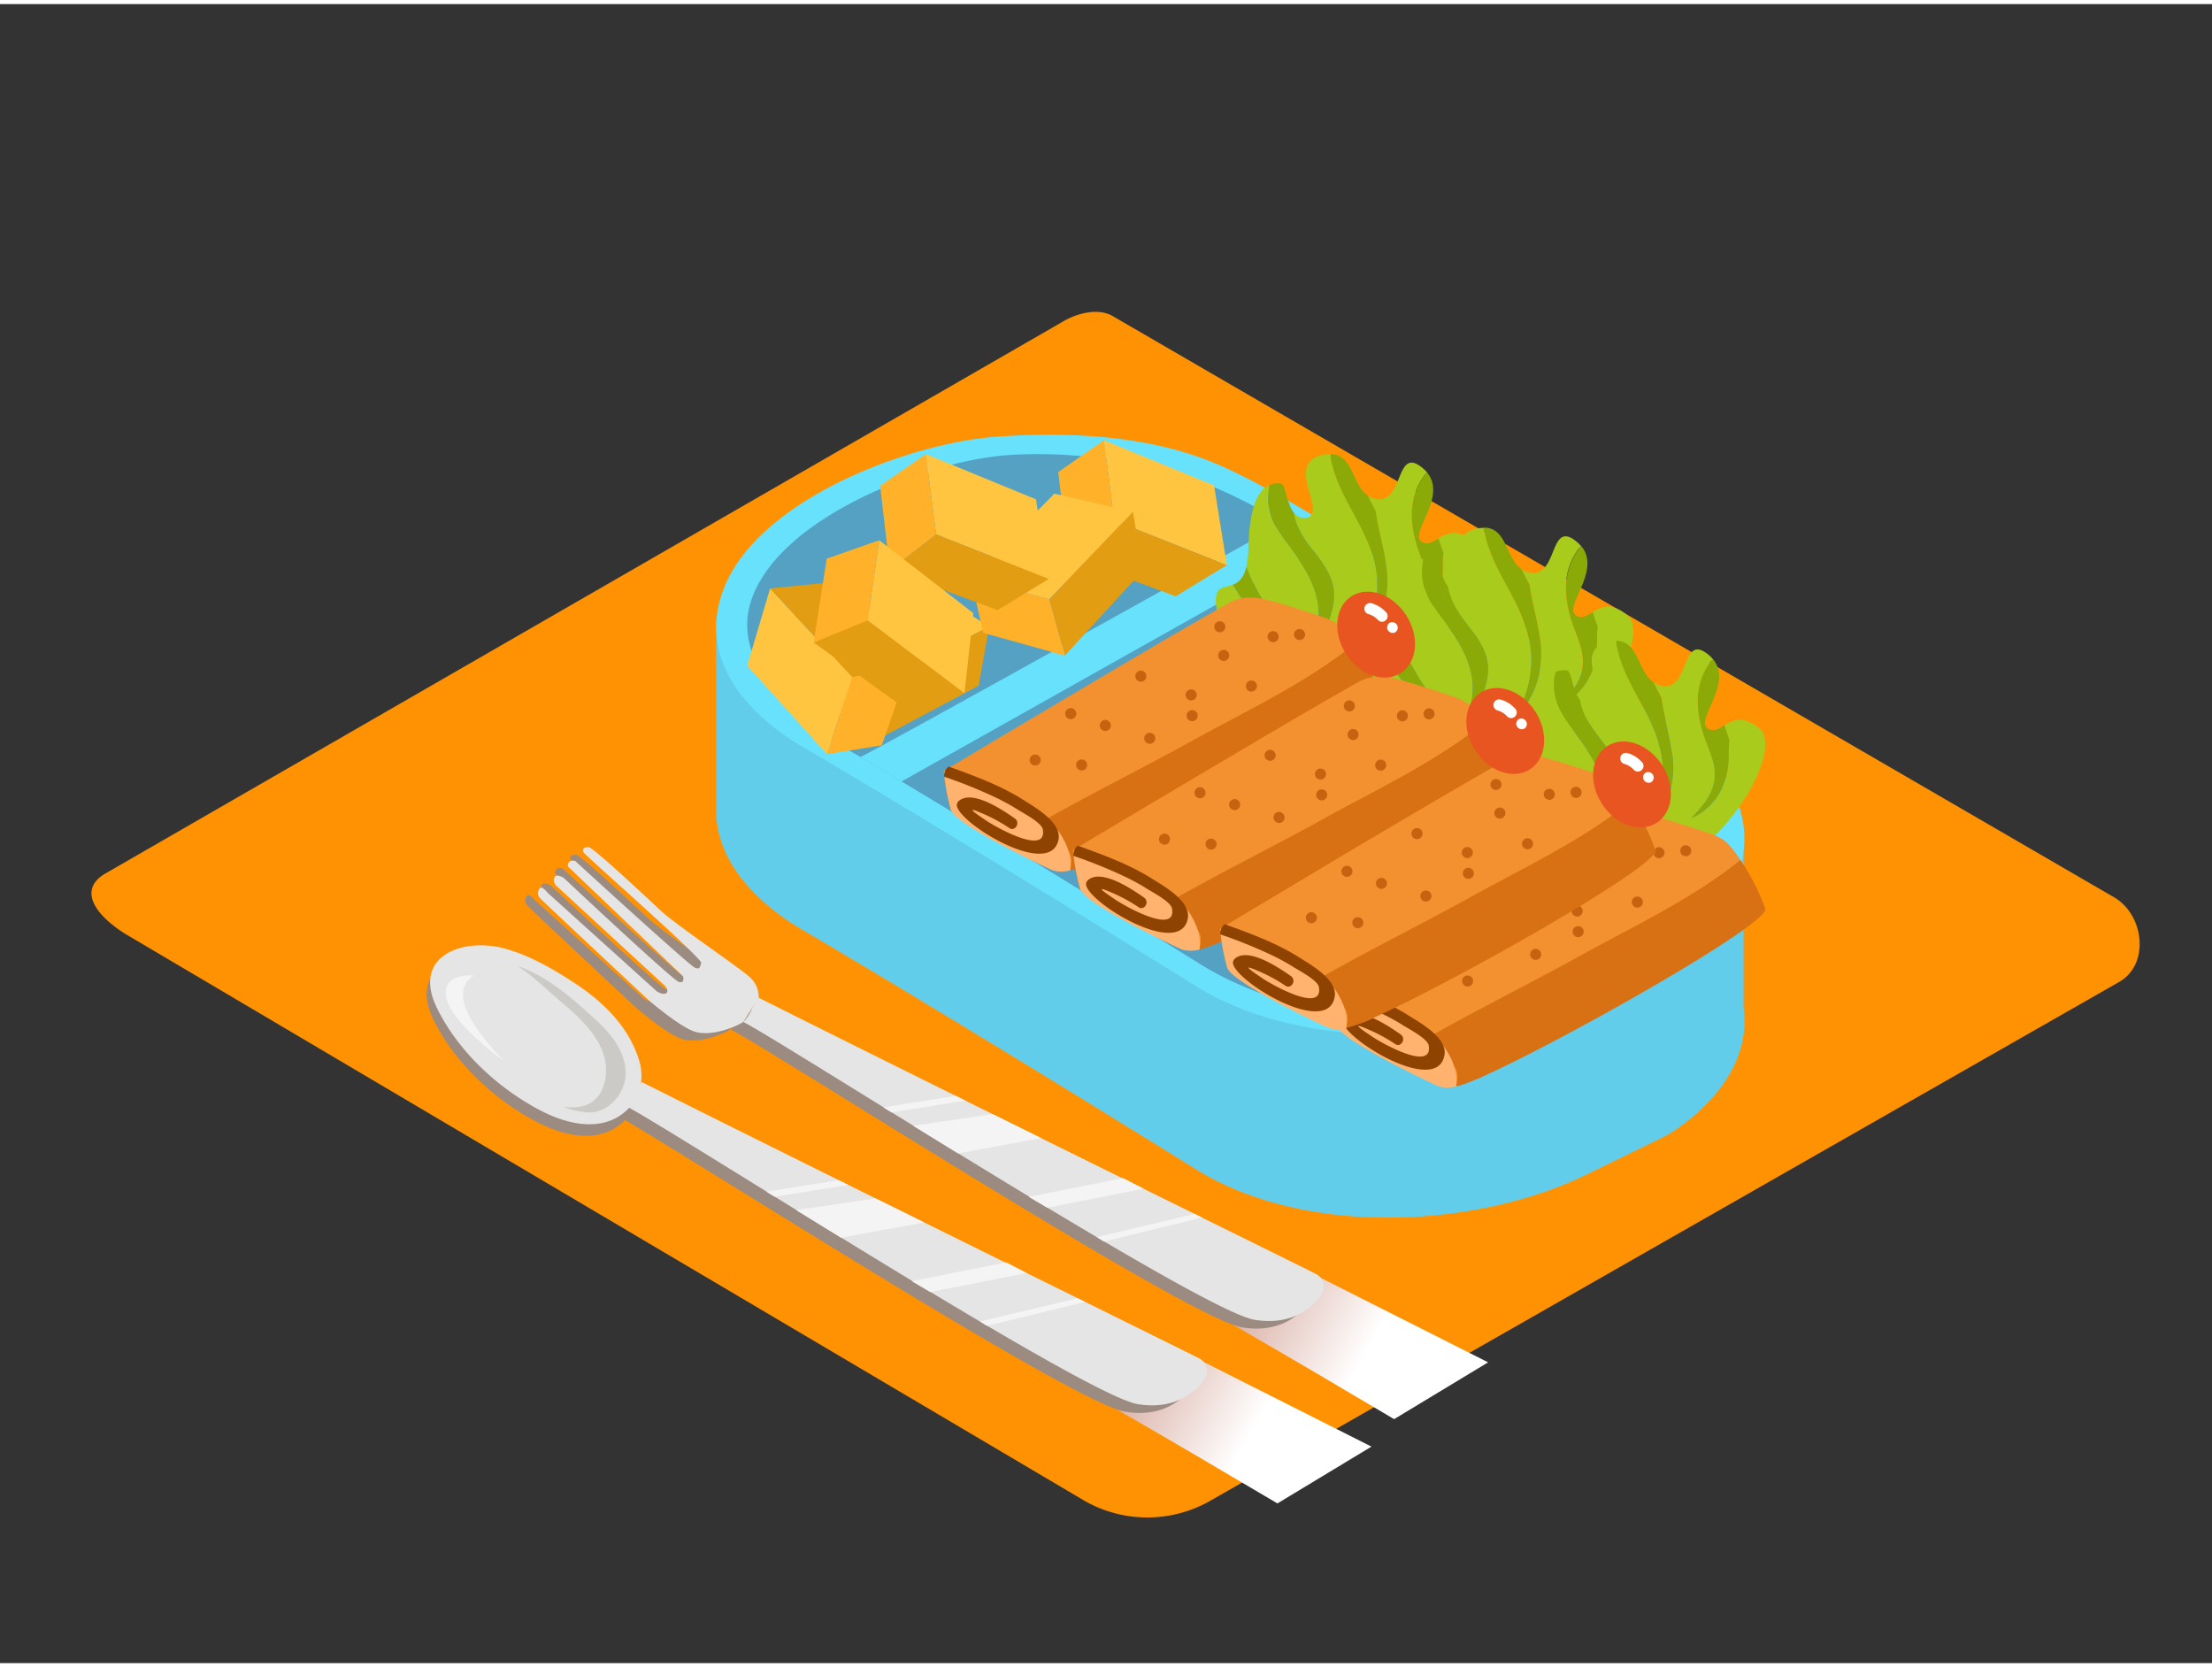 <svg xmlns="http://www.w3.org/2000/svg" xmlns:xlink="http://www.w3.org/1999/xlink" viewBox="0 0 400 300" width="406" height="306" class="illustration"><rect x="0" y="0" width="400" height="300" fill="#333333" stroke="none"/><defs><linearGradient id="linear-gradient" x1="315.86" y1="229.58" x2="291.07" y2="243.33" gradientTransform="matrix(-1, 0, 0, 1, 538.37, 0)" gradientUnits="userSpaceOnUse"><stop offset="0" stop-color="#d4a397"></stop><stop offset="1" stop-color="#fff"></stop></linearGradient><linearGradient id="linear-gradient-2" x1="337" y1="244.83" x2="312.22" y2="258.58" xlink:href="#linear-gradient"></linearGradient></defs><title>PP</title><g style="isolation: isolate;"><g id="Layer_2" data-name="Layer 2"><path d="M196.24,270.72,23.74,168.77c-5.49-3.08-10.2-8.15-4.85-11.46L192,57.53c2.6-1.61,6.54-2.66,9.18-1.13L382.27,161.5c5.49,3.19,6.48,12.1,1,15.29L219,270.56A22.94,22.94,0,0,1,196.24,270.72Z" fill="#ff9203"></path><path d="M192.1,221.67l21-4.32,56,28.26-17,10.27C235.25,245.88,209.53,230.74,192.1,221.67Z" fill="url(#linear-gradient)" style="mix-blend-mode: multiply;"></path><path d="M134.92,181.05c30.46,15.32,92.53,45.81,100.69,49.91a2.64,2.64,0,0,1,1,3.92c-1.81,2.43-5.45,5.47-12,4.41-9.69-1.56-84.58-49.81-92.46-53.85C133.76,183.72,133.46,183,134.92,181.05Z" fill="#9b8b81"></path><path d="M134.92,181.05a4.82,4.82,0,0,0-1.55-3.66c-1.73-1.65-13.44-9.54-16.13-12.05s-12.31-11.53-13.09-11.53-1.3.35-.87,1,21.5,19.16,21.24,19.94-.17,1.21-1.13.87-21.68-19.34-21.68-19.34-1.39-.43-1.3,1l20.81,19.86s.43,1.39-.78,1-20.81-18.73-20.81-18.73-1.13-.69-1.56-.26,0,1.47,0,1.47L118,178.95s.78,1,.09,1.3-1.7-.43-1.7-.43L96.69,162s-1-1.3-1.39-.78a1.32,1.32,0,0,0,0,1.73c.43.52,19.65,18.47,19.65,18.47s5.5,4.77,8.36,5.72,7.33-.79,8.78-1.74" fill="#9b8b81"></path><path d="M137.2,179.68c30.46,15.32,92.53,45.81,100.69,49.91a2.64,2.64,0,0,1,1,3.92c-1.81,2.43-5.45,5.47-12,4.41-9.69-1.56-84.58-49.81-92.46-53.85C136,182.34,135.74,181.59,137.2,179.68Z" fill="#e5e5e5"></path><path d="M137.2,179.68a4.82,4.82,0,0,0-1.55-3.66c-1.73-1.65-13.44-9.54-16.13-12.05s-12.31-11.53-13.09-11.53-1.3.35-.87,1,21.5,19.16,21.24,19.94-.17,1.21-1.13.87S104,154.94,104,154.94s-1.39-.43-1.3,1l20.81,19.86s.43,1.39-.78,1S101.93,158,101.93,158s-1.13-.69-1.56-.26,0,1.47,0,1.47l19.94,18.38s.78,1,.09,1.3-1.7-.43-1.7-.43L99,160.67s-1-1.3-1.39-.78a1.32,1.32,0,0,0,0,1.73c.43.52,19.65,18.47,19.65,18.47s5.5,4.77,8.36,5.72,7.33-.79,8.78-1.74" fill="#e5e5e5"></path><polygon points="179.49 200.72 165.13 202.84 173.24 207.83 188.26 205.06 179.49 200.72" fill="#f4f4f4"></polygon><polygon points="174.56 198.28 161.2 200.41 159.74 199.51 172.83 197.42 174.56 198.28" fill="#f4f4f4"></polygon><polygon points="203.11 212.3 186.02 215.68 189.36 217.65 206.79 214.21 203.11 212.3" fill="#f4f4f4"></polygon><polygon points="216.03 218.77 198.34 222.97 199.62 223.76 217.37 219.43 216.03 218.77" fill="#f4f4f4"></polygon><path d="M315.29,181.57V153.3l-49.35-11.24c-3-1.71-6.07-3.39-9.13-5-11.9-6.39-22.92-14.39-35.21-20.06-12.61-5.82-27.66-6.61-41.41-5.63a79.66,79.66,0,0,0-23.28,5.89L129.51,111v36.18h.06c.67,8.64,7.69,15.61,15.56,20.24,26.82,15.76,63.23,38.36,71.1,43.26,19.71,12.26,50.61,10.74,70.62,1l13.89-6.79a18.43,18.43,0,0,0,2-1.15C306.42,201.27,316.87,193.31,315.29,181.57Z" fill="#68e1fd"></path><path d="M315.29,181.57V153.3l-49.35-11.24c-3-1.71-6.07-3.39-9.13-5-11.9-6.39-22.92-14.39-35.21-20.06-12.61-5.82-27.66-6.61-41.41-5.63a79.66,79.66,0,0,0-23.28,5.89L129.51,111v36.18h.06c.67,8.64,7.69,15.61,15.56,20.24,26.82,15.76,63.23,38.36,71.1,43.26,19.71,12.26,50.61,10.74,70.62,1l13.89-6.79a18.43,18.43,0,0,0,2-1.15C306.42,201.27,316.87,193.31,315.29,181.57Z" fill="#3c537c" opacity="0.14"></path><path d="M303.69,131c-15.59-9-31-18.57-46.88-27.08-11.9-6.39-22.92-14.39-35.21-20.06-12.61-5.82-27.66-6.61-41.41-5.63-15.77,1.12-43.52,11.46-49.48,27.91-4.47,12.34,4.26,22.19,14.42,28.16,26.82,15.76,63.23,38.36,71.1,43.26,19.71,12.26,50.61,10.74,70.62,1l13.89-6.79a18.44,18.44,0,0,0,2-1.15c4.94-3.24,22.28-16.62,5.64-35.73A18.62,18.62,0,0,0,303.69,131Z" fill="#68e1fd"></path><path d="M296.3,131.14c-14.17-8.21-28.2-16.88-42.61-24.61-10.82-5.8-20.83-13.08-32-18.23-11.47-5.29-26.91-7.63-39.41-6.74-14.34,1-40.87,10.91-46.29,25.86-4.07,11.21,7,21.3,16.19,26.72,24.38,14.32,57.47,34.87,64.63,39.32,16.42,10.22,36.9,11.53,55.32,6.73,13.13-3.42,34-11,36.64-26.63,1.12-6.62-2-12.84-6.27-17.72A33.3,33.3,0,0,0,296.3,131.14Z" fill="#3c537c" opacity="0.45"></path><path d="M155.57,136.14c.34.2,78-43.16,78-43.16l7,4L163,140.59Z" fill="#68e1fd"></path><path d="M260.9,102.13c0,5.27-2.28,9.41-6.78,11.28,1.81-1.82,3.55-3.89,4.08-6.37.69-3.21-1-6.06-1.94-9-1.35-4.38-1.54-8.84,1.22-12.69a2.14,2.14,0,0,1,.63-.59,5.76,5.76,0,0,0-.72-.75c-5.18-4.48-3.39,6.36-8.52,5.48a3.93,3.93,0,0,1-1.58-.63c.47,1,1,1.9,1.45,2.85.46,3.31,1.46,6.54,1.93,10a16.66,16.66,0,0,1-5.24,14.85A19,19,0,0,0,248,99.08c-1.93-6-6.2-10.72-7.36-17a2.11,2.11,0,0,1,0-.71,6.27,6.27,0,0,0-1.69.21c-6.67,1.69,1.18,10.5-2.6,11.26A2.23,2.23,0,0,1,234,92a12,12,0,0,0,.41,1.63c1.3,3.82,4.58,6.3,6.12,9.91,2.33,5.45-1.86,10.11-2.75,15.33-.51-2.94.7-5.53.69-8.62,0-4.09-2.11-7.77-4.42-11-1.92-2.69-4.25-5.25-4.74-8.64a9.56,9.56,0,0,1,.24-3.66c-1.67.73-3.63,3.22-3.8,11.32a16.09,16.09,0,0,1-.38,3.44c2,5.4,5.75,10.6,9.16,14.65a2.08,2.08,0,0,1,.44.86c-2.87-2.25-5.9-4.3-8.3-7.08a41.58,41.58,0,0,1-3.8-5.13c-2.06.79-4.17,0-2.28,7.08,3.17,11.86,16,14.34,16,14.34,20.19.51,35-24.87,29.93-29.19-3-2.56-4.89-1.54-6.45-.61.28.88.59,1.76.9,2.64C260.94,100.18,260.91,101.12,260.9,102.13Z" fill="#a9cb1c"></path><path d="M234.05,99.27c2.31,3.23,4.4,6.92,4.42,11,0,3.09-1.2,5.68-.69,8.62.89-5.21,5.08-9.88,2.75-15.33-1.54-3.61-4.83-6.1-6.12-9.91A12,12,0,0,1,234,92c-1.41-1.69-1.5-5.26-2.4-5.32a4.06,4.06,0,0,0-2,.27,9.56,9.56,0,0,0-.24,3.66C229.8,94,232.13,96.58,234.05,99.27Z" fill="#8baa07"></path><path d="M248,99.08a19,19,0,0,1-2.54,17.46,16.66,16.66,0,0,0,5.24-14.85c-.47-3.44-1.47-6.67-1.93-10-.49-.95-1-1.89-1.45-2.85-2.88-2-2.61-7.38-6.68-7.48a2.11,2.11,0,0,0,0,.71C241.77,88.36,246,93.11,248,99.08Z" fill="#8baa07"></path><path d="M257.11,97.23c-2.38-1.49,4.61-8,1-12.47a2.14,2.14,0,0,0-.63.59c-2.75,3.86-2.57,8.31-1.22,12.69.91,2.94,2.63,5.79,1.94,9-.53,2.48-2.28,4.56-4.08,6.37,4.5-1.88,6.74-6,6.78-11.28,0-1,0-1.95.13-2.85-.31-.88-.63-1.76-.9-2.64C259.05,97.27,258.14,97.87,257.11,97.23Z" fill="#8baa07"></path><path d="M235,117.23a2.08,2.08,0,0,0-.44-.86c-3.41-4.05-7.19-9.24-9.16-14.65-.52,2.16-1.5,2.92-2.5,3.3a41.58,41.58,0,0,0,3.8,5.13C229.07,112.93,232.1,115,235,117.23Z" fill="#8baa07"></path><path d="M288.75,115.45c0,5.27-2.28,9.41-6.78,11.28,1.81-1.82,3.55-3.89,4.08-6.37.69-3.21-1-6.06-1.94-9-1.35-4.38-1.54-8.84,1.22-12.69a2.14,2.14,0,0,1,.63-.59,5.76,5.76,0,0,0-.72-.75c-5.18-4.48-3.39,6.36-8.52,5.48a3.93,3.93,0,0,1-1.58-.63c.47,1,1,1.9,1.45,2.85.46,3.31,1.46,6.54,1.93,10a16.66,16.66,0,0,1-5.24,14.85,19,19,0,0,0,2.54-17.46c-1.93-6-6.2-10.72-7.36-17a2.11,2.11,0,0,1,0-.71,6.27,6.27,0,0,0-1.69.21c-6.67,1.69,1.18,10.5-2.6,11.26a2.23,2.23,0,0,1-2.32-.82,12,12,0,0,0,.41,1.63c1.3,3.82,4.58,6.3,6.12,9.91,2.33,5.45-1.86,10.11-2.75,15.33-.51-2.94.7-5.53.69-8.62,0-4.09-2.11-7.77-4.42-11-1.92-2.69-4.25-5.25-4.74-8.64a9.56,9.56,0,0,1,.24-3.66c-1.67.73-3.63,3.22-3.8,11.32a16.09,16.09,0,0,1-.38,3.44c2,5.4,5.75,10.6,9.16,14.65a2.08,2.08,0,0,1,.44.86c-2.87-2.25-5.9-4.3-8.3-7.08a41.58,41.58,0,0,1-3.8-5.13c-2.06.79-4.17,0-2.28,7.08,3.17,11.86,16,14.34,16,14.34,20.19.51,35-24.87,29.93-29.19-3-2.56-4.89-1.54-6.45-.61.28.88.59,1.76.9,2.64C288.79,113.5,288.76,114.45,288.75,115.45Z" fill="#a9cb1c"></path><path d="M261.9,112.59c2.31,3.23,4.4,6.92,4.42,11,0,3.09-1.2,5.68-.69,8.62.89-5.21,5.08-9.88,2.75-15.33-1.54-3.61-4.83-6.1-6.12-9.91a12,12,0,0,1-.41-1.63c-1.41-1.69-1.5-5.26-2.4-5.32a4.06,4.06,0,0,0-2,.27,9.56,9.56,0,0,0-.24,3.66C257.66,107.35,260,109.91,261.9,112.59Z" fill="#8baa07"></path><path d="M275.81,112.4a19,19,0,0,1-2.54,17.46A16.66,16.66,0,0,0,278.51,115c-.47-3.44-1.47-6.67-1.93-10-.49-.95-1-1.89-1.45-2.85-2.88-2-2.61-7.38-6.68-7.48a2.11,2.11,0,0,0,0,.71C269.62,101.69,273.88,106.44,275.81,112.4Z" fill="#8baa07"></path><path d="M285,110.55c-2.38-1.49,4.61-8,1-12.47a2.14,2.14,0,0,0-.63.59c-2.75,3.86-2.57,8.31-1.22,12.69.91,2.94,2.63,5.79,1.94,9-.53,2.48-2.28,4.56-4.08,6.37,4.5-1.88,6.74-6,6.78-11.28,0-1,0-1.95.13-2.85-.31-.88-.63-1.76-.9-2.64C286.9,110.6,286,111.2,285,110.55Z" fill="#8baa07"></path><path d="M262.82,130.56a2.08,2.08,0,0,0-.44-.86c-3.41-4.05-7.19-9.24-9.16-14.65-.52,2.16-1.5,2.92-2.5,3.3a41.58,41.58,0,0,0,3.8,5.13C256.92,126.26,260,128.31,262.82,130.56Z" fill="#8baa07"></path><path d="M312.61,135.91c0,5.27-2.28,9.41-6.78,11.28,1.81-1.82,3.55-3.89,4.08-6.37.69-3.21-1-6.06-1.94-9-1.35-4.38-1.54-8.84,1.22-12.69a2.14,2.14,0,0,1,.63-.59,5.76,5.76,0,0,0-.72-.75c-5.18-4.48-3.39,6.36-8.52,5.48a3.93,3.93,0,0,1-1.58-.63c.47,1,1,1.9,1.45,2.85.46,3.31,1.46,6.54,1.93,10a16.66,16.66,0,0,1-5.24,14.85,19,19,0,0,0,2.54-17.46c-1.93-6-6.2-10.72-7.36-17a2.11,2.11,0,0,1,0-.71,6.27,6.27,0,0,0-1.69.21c-6.67,1.69,1.18,10.5-2.6,11.26a2.23,2.23,0,0,1-2.32-.82,12,12,0,0,0,.41,1.63c1.3,3.82,4.58,6.3,6.12,9.91,2.33,5.45-1.86,10.11-2.75,15.33-.51-2.94.7-5.53.69-8.62,0-4.09-2.11-7.77-4.42-11-1.92-2.69-4.25-5.25-4.74-8.64a9.56,9.56,0,0,1,.24-3.66c-1.67.73-3.63,3.22-3.8,11.32a16.09,16.09,0,0,1-.38,3.44c2,5.4,5.75,10.6,9.16,14.65a2.08,2.08,0,0,1,.44.86c-2.87-2.25-5.9-4.3-8.3-7.08a41.58,41.58,0,0,1-3.8-5.13c-2.06.79-4.17,0-2.28,7.08,3.17,11.86,16,14.34,16,14.34,20.19.51,35-24.87,29.93-29.19-3-2.56-4.89-1.54-6.45-.61.28.88.59,1.76.9,2.64C312.65,134,312.62,134.91,312.61,135.91Z" fill="#a9cb1c"></path><path d="M285.76,133.05c2.31,3.23,4.4,6.92,4.42,11,0,3.09-1.2,5.68-.69,8.62.89-5.21,5.08-9.88,2.75-15.33-1.54-3.61-4.83-6.1-6.12-9.91a12,12,0,0,1-.41-1.63c-1.41-1.69-1.5-5.26-2.4-5.32a4.06,4.06,0,0,0-2,.27,9.56,9.56,0,0,0-.24,3.66C281.52,127.8,283.85,130.36,285.76,133.05Z" fill="#8baa07"></path><path d="M299.67,132.86a19,19,0,0,1-2.54,17.46,16.66,16.66,0,0,0,5.24-14.85c-.47-3.44-1.47-6.67-1.93-10-.49-.95-1-1.89-1.45-2.85-2.88-2-2.61-7.38-6.68-7.48a2.11,2.11,0,0,0,0,.71C293.48,122.14,297.74,126.9,299.67,132.86Z" fill="#8baa07"></path><path d="M308.82,131c-2.38-1.49,4.61-8,1-12.47a2.14,2.14,0,0,0-.63.59c-2.75,3.86-2.57,8.31-1.22,12.69.91,2.94,2.63,5.79,1.94,9-.53,2.48-2.28,4.56-4.08,6.37,4.5-1.88,6.74-6,6.78-11.28,0-1,0-1.95.13-2.85-.31-.88-.63-1.76-.9-2.64C310.76,131.06,309.85,131.66,308.82,131Z" fill="#8baa07"></path><path d="M286.68,151a2.08,2.08,0,0,0-.44-.86c-3.41-4.05-7.19-9.24-9.16-14.65-.52,2.16-1.5,2.92-2.5,3.3a41.58,41.58,0,0,0,3.8,5.13C280.78,146.72,283.81,148.77,286.68,151Z" fill="#8baa07"></path><path d="M319.21,163.59c-1-3.2-4.58-9.61-6.83-11.85-1.42-1.41-4-2-5.79-2.61-2.37-.79-4.78-1.56-7.2-2.21s-5-.88-7.3.41q-2.09,1.17-4.15,2.36-5.76,3.31-11.49,6.69-6.67,3.92-13.33,7.87l-12.3,7.3-8.38,5-2,1.19a38.25,38.25,0,0,0,1.27,6.89c.89,2.65,16.5,10.06,18.41,10.9s7.5-1.06,9.25-2.33S320.17,166.79,319.21,163.59Z" fill="#f39130"></path><path d="M319.21,163.59a38.15,38.15,0,0,0-4.49-8.83c-8.59,7-19.72,12.19-29.25,17.48-7.68,4.27-19.14,10-26.77,14.39,2.15,1,3,3.52,4.26,5.45.92,1.37.52,2.45.35,3.62C269.45,194.81,320.15,166.73,319.21,163.59Z" fill="#d87113"></path><path d="M255.79,183.89c-2.11-.93-4.34-1.58-6.45-2.52a62.65,62.65,0,0,0-8.62-3.54l-.05,0-.16.1a38.25,38.25,0,0,0,1.27,6.89c.89,2.65,16.5,10.06,18.41,10.9a5.88,5.88,0,0,0,3.12,0C264.07,191.1,259.54,185.55,255.79,183.89Z" fill="#ffb36e"></path><path d="M254.78,182.93c-4.17-2.63-8.86-4.34-13.48-6a2.2,2.2,0,0,0-.79,1.84,87.33,87.33,0,0,1,10,4.09c1.1.56,2.18,1.15,3.22,1.81s4.41,2.4,4.62,3.62c.86,4.92-8.73-.53-10.31-1.64-.78-.54-4.31-2.82-1.05-1.42a29.53,29.53,0,0,1,5.3,2.82c1.06.73,2.06-1,1-1.73-2-1.4-7.76-5.37-10.19-3.11a1,1,0,0,0-.16,1.21c1.53,3.59,16.9,12.68,18.25,5.72C261.85,187,256.9,184.27,254.78,182.93Z" fill="#8e4300"></path><path d="M291.09,155.84a1,1,0,0,0,0,2A1,1,0,0,0,291.09,155.84Z" fill="#c66310"></path><path d="M269.67,168.52a1,1,0,0,0,0,2A1,1,0,0,0,269.67,168.52Z" fill="#c66310"></path><path d="M257,174.77a1,1,0,0,0,0,2A1,1,0,0,0,257,174.77Z" fill="#c66310"></path><path d="M276.1,159.59a1,1,0,0,0,0,2A1,1,0,0,0,276.1,159.59Z" fill="#c66310"></path><path d="M277.7,170.84a1,1,0,0,0,0,2A1,1,0,0,0,277.7,170.84Z" fill="#c66310"></path><path d="M265.39,175.66a1,1,0,0,0,0,2A1,1,0,0,0,265.39,175.66Z" fill="#c66310"></path><path d="M263.43,166.38a1,1,0,0,0,0,2A1,1,0,0,0,263.43,166.38Z" fill="#c66310"></path><path d="M285.2,163a1,1,0,0,0,0,2A1,1,0,0,0,285.2,163Z" fill="#c66310"></path><path d="M290.38,150.67a1,1,0,0,0,0,2A1,1,0,0,0,290.38,150.67Z" fill="#c66310"></path><path d="M304.84,152.1a1,1,0,0,0,0,2A1,1,0,0,0,304.84,152.1Z" fill="#c66310"></path><path d="M296.09,161.38a1,1,0,0,0,0,2A1,1,0,0,0,296.09,161.38Z" fill="#c66310"></path><path d="M285.38,166.73a1,1,0,0,0,0,2A1,1,0,0,0,285.38,166.73Z" fill="#c66310"></path><path d="M300,152.45a1,1,0,0,0,0,2A1,1,0,0,0,300,152.45Z" fill="#c66310"></path><path d="M249.41,124.52c-1-3.2-4.58-9.61-6.83-11.85-1.42-1.41-4-2-5.79-2.61-2.37-.79-4.78-1.56-7.2-2.21s-5-.88-7.3.41q-2.09,1.17-4.15,2.36-5.76,3.31-11.49,6.69-6.67,3.92-13.33,7.87l-12.3,7.3-8.38,5-2,1.19a38.25,38.25,0,0,0,1.27,6.89c.89,2.65,16.5,10.06,18.41,10.9s7.5-1.06,9.25-2.33S250.37,127.73,249.41,124.52Z" fill="#f39130"></path><path d="M249.41,124.52a38.15,38.15,0,0,0-4.49-8.83c-8.59,7-19.72,12.19-29.25,17.48-7.68,4.27-19.14,10-26.77,14.39,2.15,1,3,3.52,4.26,5.45.92,1.37.52,2.45.35,3.62C199.66,155.74,250.36,127.67,249.41,124.52Z" fill="#d87113"></path><path d="M186,144.83c-2.11-.93-4.34-1.58-6.45-2.52a62.65,62.65,0,0,0-8.62-3.54l-.05,0-.16.1a38.25,38.25,0,0,0,1.27,6.89c.89,2.65,16.5,10.06,18.41,10.9a5.88,5.88,0,0,0,3.12,0C194.28,152,189.74,146.49,186,144.83Z" fill="#ffb36e"></path><path d="M185,143.87c-4.17-2.63-8.86-4.34-13.48-6a2.2,2.2,0,0,0-.79,1.84,87.33,87.33,0,0,1,10,4.09c1.1.56,2.18,1.15,3.22,1.81s4.41,2.4,4.62,3.62c.86,4.92-8.73-.53-10.31-1.64-.78-.54-4.31-2.82-1.05-1.42a29.53,29.53,0,0,1,5.3,2.82c1.06.73,2.06-1,1-1.73-2-1.4-7.76-5.37-10.19-3.11a1,1,0,0,0-.16,1.21c1.53,3.59,16.9,12.68,18.25,5.72C192.05,148,187.1,145.2,185,143.87Z" fill="#8e4300"></path><path d="M221.29,116.78a1,1,0,0,0,0,2A1,1,0,0,0,221.29,116.78Z" fill="#c66310"></path><path d="M199.88,129.45a1,1,0,0,0,0,2A1,1,0,0,0,199.88,129.45Z" fill="#c66310"></path><path d="M187.2,135.7a1,1,0,0,0,0,2A1,1,0,0,0,187.2,135.7Z" fill="#c66310"></path><path d="M206.3,120.53a1,1,0,0,0,0,2A1,1,0,0,0,206.3,120.53Z" fill="#c66310"></path><path d="M207.91,131.77a1,1,0,0,0,0,2A1,1,0,0,0,207.91,131.77Z" fill="#c66310"></path><path d="M195.59,136.59a1,1,0,0,0,0,2A1,1,0,0,0,195.59,136.59Z" fill="#c66310"></path><path d="M193.63,127.31a1,1,0,0,0,0,2A1,1,0,0,0,193.63,127.31Z" fill="#c66310"></path><path d="M215.4,123.92a1,1,0,0,0,0,2A1,1,0,0,0,215.4,123.92Z" fill="#c66310"></path><path d="M220.58,111.6a1,1,0,0,0,0,2A1,1,0,0,0,220.58,111.6Z" fill="#c66310"></path><path d="M235,113a1,1,0,0,0,0,2A1,1,0,0,0,235,113Z" fill="#c66310"></path><path d="M226.29,122.31a1,1,0,0,0,0,2A1,1,0,0,0,226.29,122.31Z" fill="#c66310"></path><path d="M215.58,127.67a1,1,0,0,0,0,2A1,1,0,0,0,215.58,127.67Z" fill="#c66310"></path><path d="M230.22,113.39a1,1,0,0,0,0,2A1,1,0,0,0,230.22,113.39Z" fill="#c66310"></path><path d="M272.8,138.83c-1-3.2-4.58-9.61-6.83-11.85-1.42-1.41-4-2-5.79-2.61-2.37-.79-4.78-1.56-7.2-2.21s-5-.88-7.3.41q-2.09,1.17-4.15,2.36-5.76,3.31-11.49,6.69-6.67,3.92-13.33,7.87l-12.3,7.3-8.38,5L194,153a38.25,38.25,0,0,0,1.27,6.89c.89,2.65,16.5,10.06,18.41,10.9s7.5-1.06,9.25-2.33S273.76,142,272.8,138.83Z" fill="#f39130"></path><path d="M272.8,138.83A38.15,38.15,0,0,0,268.3,130c-8.59,7-19.72,12.19-29.25,17.48-7.68,4.27-19.14,10-26.77,14.39,2.15,1,3,3.52,4.26,5.45.92,1.37.52,2.45.35,3.62C223,170.05,273.74,142,272.8,138.83Z" fill="#d87113"></path><path d="M209.38,159.14c-2.11-.93-4.34-1.58-6.45-2.52a62.65,62.65,0,0,0-8.62-3.54l-.05,0-.16.1a38.25,38.25,0,0,0,1.27,6.89c.89,2.65,16.5,10.06,18.41,10.9a5.88,5.88,0,0,0,3.12,0C217.66,166.34,213.12,160.79,209.38,159.14Z" fill="#ffb36e"></path><path d="M208.37,158.18c-4.17-2.63-8.86-4.34-13.48-6a2.2,2.2,0,0,0-.79,1.84,87.33,87.33,0,0,1,10,4.09c1.1.56,2.18,1.15,3.22,1.81s4.41,2.4,4.62,3.62c.86,4.92-8.73-.53-10.31-1.64-.78-.54-4.31-2.82-1.05-1.42a29.53,29.53,0,0,1,5.3,2.82c1.06.73,2.06-1,1-1.73-2-1.4-7.76-5.37-10.19-3.11a1,1,0,0,0-.16,1.21c1.53,3.59,16.9,12.68,18.25,5.72C215.44,162.27,210.48,159.51,208.37,158.18Z" fill="#8e4300"></path><path d="M244.68,131.09a1,1,0,0,0,0,2A1,1,0,0,0,244.68,131.09Z" fill="#c66310"></path><path d="M223.26,143.76a1,1,0,0,0,0,2A1,1,0,0,0,223.26,143.76Z" fill="#c66310"></path><path d="M210.58,150a1,1,0,0,0,0,2A1,1,0,0,0,210.58,150Z" fill="#c66310"></path><path d="M229.68,134.84a1,1,0,0,0,0,2A1,1,0,0,0,229.68,134.84Z" fill="#c66310"></path><path d="M231.29,146.08a1,1,0,0,0,0,2A1,1,0,0,0,231.29,146.08Z" fill="#c66310"></path><path d="M219,150.9a1,1,0,0,0,0,2A1,1,0,0,0,219,150.9Z" fill="#c66310"></path><path d="M217,141.62a1,1,0,0,0,0,2A1,1,0,0,0,217,141.62Z" fill="#c66310"></path><path d="M238.79,138.23a1,1,0,0,0,0,2A1,1,0,0,0,238.79,138.23Z" fill="#c66310"></path><path d="M244,125.91a1,1,0,0,0,0,2A1,1,0,0,0,244,125.91Z" fill="#c66310"></path><path d="M258.42,127.34a1,1,0,0,0,0,2A1,1,0,0,0,258.42,127.34Z" fill="#c66310"></path><path d="M249.67,136.62a1,1,0,0,0,0,2A1,1,0,0,0,249.67,136.62Z" fill="#c66310"></path><path d="M239,142a1,1,0,0,0,0,2A1,1,0,0,0,239,142Z" fill="#c66310"></path><path d="M253.6,127.7a1,1,0,0,0,0,2A1,1,0,0,0,253.6,127.7Z" fill="#c66310"></path><path d="M299.35,153c-1-3.2-4.58-9.61-6.83-11.85-1.42-1.41-4-2-5.79-2.61-2.37-.79-4.78-1.56-7.2-2.21s-5-.88-7.3.41q-2.09,1.17-4.15,2.36-5.76,3.31-11.49,6.69-6.67,3.92-13.33,7.87L231,161l-8.38,5-2,1.19a38.25,38.25,0,0,0,1.27,6.89c.89,2.65,16.5,10.06,18.41,10.9s7.5-1.06,9.25-2.33S300.31,156.24,299.35,153Z" fill="#f39130"></path><path d="M299.35,153a38.15,38.15,0,0,0-4.49-8.83c-8.59,7-19.72,12.19-29.25,17.48-7.68,4.27-19.14,10-26.77,14.39,2.15,1,3,3.52,4.26,5.45.92,1.37.52,2.45.35,3.62C249.6,184.26,300.29,156.18,299.35,153Z" fill="#d87113"></path><path d="M235.94,173.34c-2.11-.93-4.34-1.58-6.45-2.52a62.65,62.65,0,0,0-8.62-3.54l-.05,0-.16.1a38.25,38.25,0,0,0,1.27,6.89c.89,2.65,16.5,10.06,18.41,10.9a5.88,5.88,0,0,0,3.12,0C244.22,180.55,239.68,175,235.94,173.34Z" fill="#ffb36e"></path><path d="M234.93,172.38c-4.17-2.63-8.86-4.34-13.48-6a2.2,2.2,0,0,0-.79,1.84,87.33,87.33,0,0,1,10,4.09c1.1.56,2.18,1.15,3.22,1.81s4.41,2.4,4.62,3.62c.86,4.92-8.73-.53-10.31-1.64-.78-.54-4.31-2.82-1.05-1.42a29.53,29.53,0,0,1,5.3,2.82c1.06.73,2.06-1,1-1.73-2-1.4-7.76-5.37-10.19-3.11a1,1,0,0,0-.16,1.21c1.53,3.59,16.9,12.68,18.25,5.72C242,176.47,237,173.71,234.93,172.38Z" fill="#8e4300"></path><path d="M271.23,145.29a1,1,0,0,0,0,2A1,1,0,0,0,271.23,145.29Z" fill="#c66310"></path><path d="M249.81,158a1,1,0,0,0,0,2A1,1,0,0,0,249.81,158Z" fill="#c66310"></path><path d="M237.14,164.21a1,1,0,0,0,0,2A1,1,0,0,0,237.14,164.21Z" fill="#c66310"></path><path d="M256.24,149a1,1,0,0,0,0,2A1,1,0,0,0,256.24,149Z" fill="#c66310"></path><path d="M257.85,160.29a1,1,0,0,0,0,2A1,1,0,0,0,257.85,160.29Z" fill="#c66310"></path><path d="M245.53,165.11a1,1,0,0,0,0,2A1,1,0,0,0,245.53,165.11Z" fill="#c66310"></path><path d="M243.57,155.82a1,1,0,0,0,0,2A1,1,0,0,0,243.57,155.82Z" fill="#c66310"></path><path d="M265.34,152.43a1,1,0,0,0,0,2A1,1,0,0,0,265.34,152.43Z" fill="#c66310"></path><path d="M270.52,140.12a1,1,0,0,0,0,2A1,1,0,0,0,270.52,140.12Z" fill="#c66310"></path><path d="M285,141.54a1,1,0,0,0,0,2A1,1,0,0,0,285,141.54Z" fill="#c66310"></path><path d="M276.23,150.83a1,1,0,0,0,0,2A1,1,0,0,0,276.23,150.83Z" fill="#c66310"></path><path d="M265.52,156.18a1,1,0,0,0,0,2A1,1,0,0,0,265.52,156.18Z" fill="#c66310"></path><path d="M280.16,141.9a1,1,0,0,0,0,2A1,1,0,0,0,280.16,141.9Z" fill="#c66310"></path><ellipse cx="248.85" cy="114.03" rx="6.47" ry="8.25" transform="translate(-22.16 152.55) rotate(-32.71)" fill="#e85521"></ellipse><path d="M250.58,109.91a5.54,5.54,0,0,0-2.62-1.58,1,1,0,1,0-.43,2,3.64,3.64,0,0,1,1.71,1.11,1,1,0,0,0,1.41-.08A1,1,0,0,0,250.58,109.91Z" fill="#fff"></path><path d="M251.26,111.9a1,1,0,0,0,1.08,1.68A1,1,0,0,0,251.26,111.9Z" fill="#fff"></path><ellipse cx="272.2" cy="131.45" rx="6.47" ry="8.25" transform="translate(-27.87 167.93) rotate(-32.71)" fill="#e85521"></ellipse><path d="M273.93,127.33a5.54,5.54,0,0,0-2.62-1.58,1,1,0,1,0-.43,2,3.64,3.64,0,0,1,1.71,1.11,1,1,0,0,0,1.41-.08A1,1,0,0,0,273.93,127.33Z" fill="#fff"></path><path d="M274.61,129.32a1,1,0,0,0,1.08,1.68A1,1,0,0,0,274.61,129.32Z" fill="#fff"></path><ellipse cx="295.12" cy="141.12" rx="6.47" ry="8.25" transform="translate(-29.46 181.85) rotate(-32.71)" fill="#e85521"></ellipse><path d="M296.85,137a5.54,5.54,0,0,0-2.62-1.58,1,1,0,1,0-.43,2,3.64,3.64,0,0,1,1.71,1.11,1,1,0,0,0,1.41-.08A1,1,0,0,0,296.85,137Z" fill="#fff"></path><path d="M297.54,139a1,1,0,0,0,1.08,1.68A1,1,0,0,0,297.54,139Z" fill="#fff"></path><polygon points="147.24 114.26 166.56 104.77 178.88 112.58 159.34 122.49 147.24 114.26" fill="#ffc540"></polygon><polygon points="178.88 112.58 176.97 123.25 158.64 133.02 159.34 122.49 178.88 112.58" fill="#e29d13"></polygon><polygon points="147.24 114.26 146.06 124.25 158.64 133.02 159.34 122.49 147.24 114.26" fill="#ffb229"></polygon><polygon points="199.63 78.87 219.54 87.05 221.86 101.45 201.49 93.4 199.63 78.87" fill="#ffc540"></polygon><polygon points="221.86 101.45 212.6 107.09 193.13 99.85 201.49 93.4 221.86 101.45" fill="#e29d13"></polygon><polygon points="199.63 78.87 191.37 84.62 193.13 99.85 201.49 93.4 199.63 78.87" fill="#ffb229"></polygon><polygon points="175.59 103.88 190.67 88.52 204.88 91.81 189.74 107.64 175.59 103.88" fill="#ffc540"></polygon><polygon points="204.88 91.81 206.61 102.51 192.56 117.81 189.74 107.64 204.88 91.81" fill="#e29d13"></polygon><polygon points="175.59 103.88 177.79 113.7 192.56 117.81 189.74 107.64 175.59 103.88" fill="#ffb229"></polygon><polygon points="167.42 81.37 187.33 89.55 189.65 103.95 169.27 95.89 167.42 81.37" fill="#ffc540"></polygon><polygon points="189.65 103.95 180.39 109.59 160.92 102.35 169.27 95.89 189.65 103.95" fill="#e29d13"></polygon><polygon points="167.42 81.37 159.16 87.12 160.92 102.35 169.27 95.89 167.42 81.37" fill="#ffb229"></polygon><polygon points="149.53 135.63 135.11 119.64 139.26 105.66 154.14 121.73 149.53 135.63" fill="#ffc540"></polygon><polygon points="139.26 105.66 150.05 104.58 164.46 119.53 154.14 121.73 139.26 105.66" fill="#e29d13"></polygon><polygon points="149.53 135.63 159.46 134.03 164.46 119.53 154.14 121.73 149.53 135.63" fill="#ffb229"></polygon><polygon points="158.99 96.95 176.01 110.14 174.4 124.64 156.91 111.44 158.99 96.95" fill="#ffc540"></polygon><polygon points="174.4 124.64 163.97 127.61 147.14 115.44 156.91 111.44 174.4 124.64" fill="#e29d13"></polygon><polygon points="158.99 96.95 149.5 100.28 147.14 115.44 156.91 111.44 158.99 96.95" fill="#ffb229"></polygon><path d="M171,236.91l21-4.32,56,28.26-17,10.27C214.11,261.13,188.38,246,171,236.91Z" fill="url(#linear-gradient-2)" style="mix-blend-mode: multiply;"></path><path d="M113.78,196.3c30.46,15.32,92.53,45.81,100.69,49.91a2.64,2.64,0,0,1,1,3.92c-1.81,2.43-5.45,5.47-12,4.41-9.69-1.56-84.58-49.81-92.46-53.85C112.62,199,112.31,198.22,113.78,196.3Z" fill="#9b8b81"></path><path d="M115.32,197a9.24,9.24,0,0,0-.36-3.91c-1.85-6-6.38-10.48-11.48-13.84-3.89-2.56-8.17-5.08-12.76-6.35-7.63-2.11-16.92,1.29-12.36,10.7,3.84,7.92,11.3,14.79,19.12,18.75,4.75,2.4,10.87,3.74,15.16-.18A8.39,8.39,0,0,0,115.32,197Z" fill="#9b8b81"></path><path d="M116.06,194.93c30.46,15.32,92.53,45.81,100.69,49.91a2.64,2.64,0,0,1,1,3.92c-1.81,2.43-5.45,5.47-12,4.41-9.69-1.56-84.58-49.81-92.46-53.85C114.9,197.59,114.6,196.84,116.06,194.93Z" fill="#e5e5e5"></path><path d="M115.93,194.9a9.24,9.24,0,0,0-.36-3.91c-1.85-6-6.38-10.48-11.48-13.84-3.89-2.56-8.17-5.08-12.76-6.35C83.7,168.7,74.41,172.1,79,181.51c3.84,7.92,11.3,14.79,19.12,18.75,4.75,2.4,10.87,3.74,15.16-.18A8.39,8.39,0,0,0,115.93,194.9Z" fill="#e5e5e5"></path><polygon points="158.34 215.97 143.98 218.09 152.09 223.08 167.11 220.31 158.34 215.97" fill="#f4f4f4"></polygon><polygon points="153.41 213.53 140.06 215.66 138.59 214.75 151.68 212.67 153.41 213.53" fill="#f4f4f4"></polygon><polygon points="181.97 227.54 164.87 230.93 168.22 232.9 185.65 229.46 181.97 227.54" fill="#f4f4f4"></polygon><polygon points="194.88 234.02 177.2 238.22 178.47 239.01 196.22 234.68 194.88 234.02" fill="#f4f4f4"></polygon><path d="M107.38,183.34c-4-3.65-8.47-7.57-13.76-9.38,2.81,1.81,5.3,4.32,7.75,6.38,4.1,3.45,9.15,8.1,8.08,14.07-.8,4.44-4.07,5.5-7.72,5a17.67,17.67,0,0,0,4.48,1c3.89.23,7-3.54,6.92-7.24C113.08,189.15,110.21,185.9,107.38,183.34Z" fill="#cccac6"></path><path d="M85.8,175.68c-.39.16-3.14,1.49-1.65,5.73s7,9.73,7,9.73-9.5-6.75-10.44-11.46S85.8,175.68,85.8,175.68Z" fill="#f4f4f4"></path></g></g></svg>